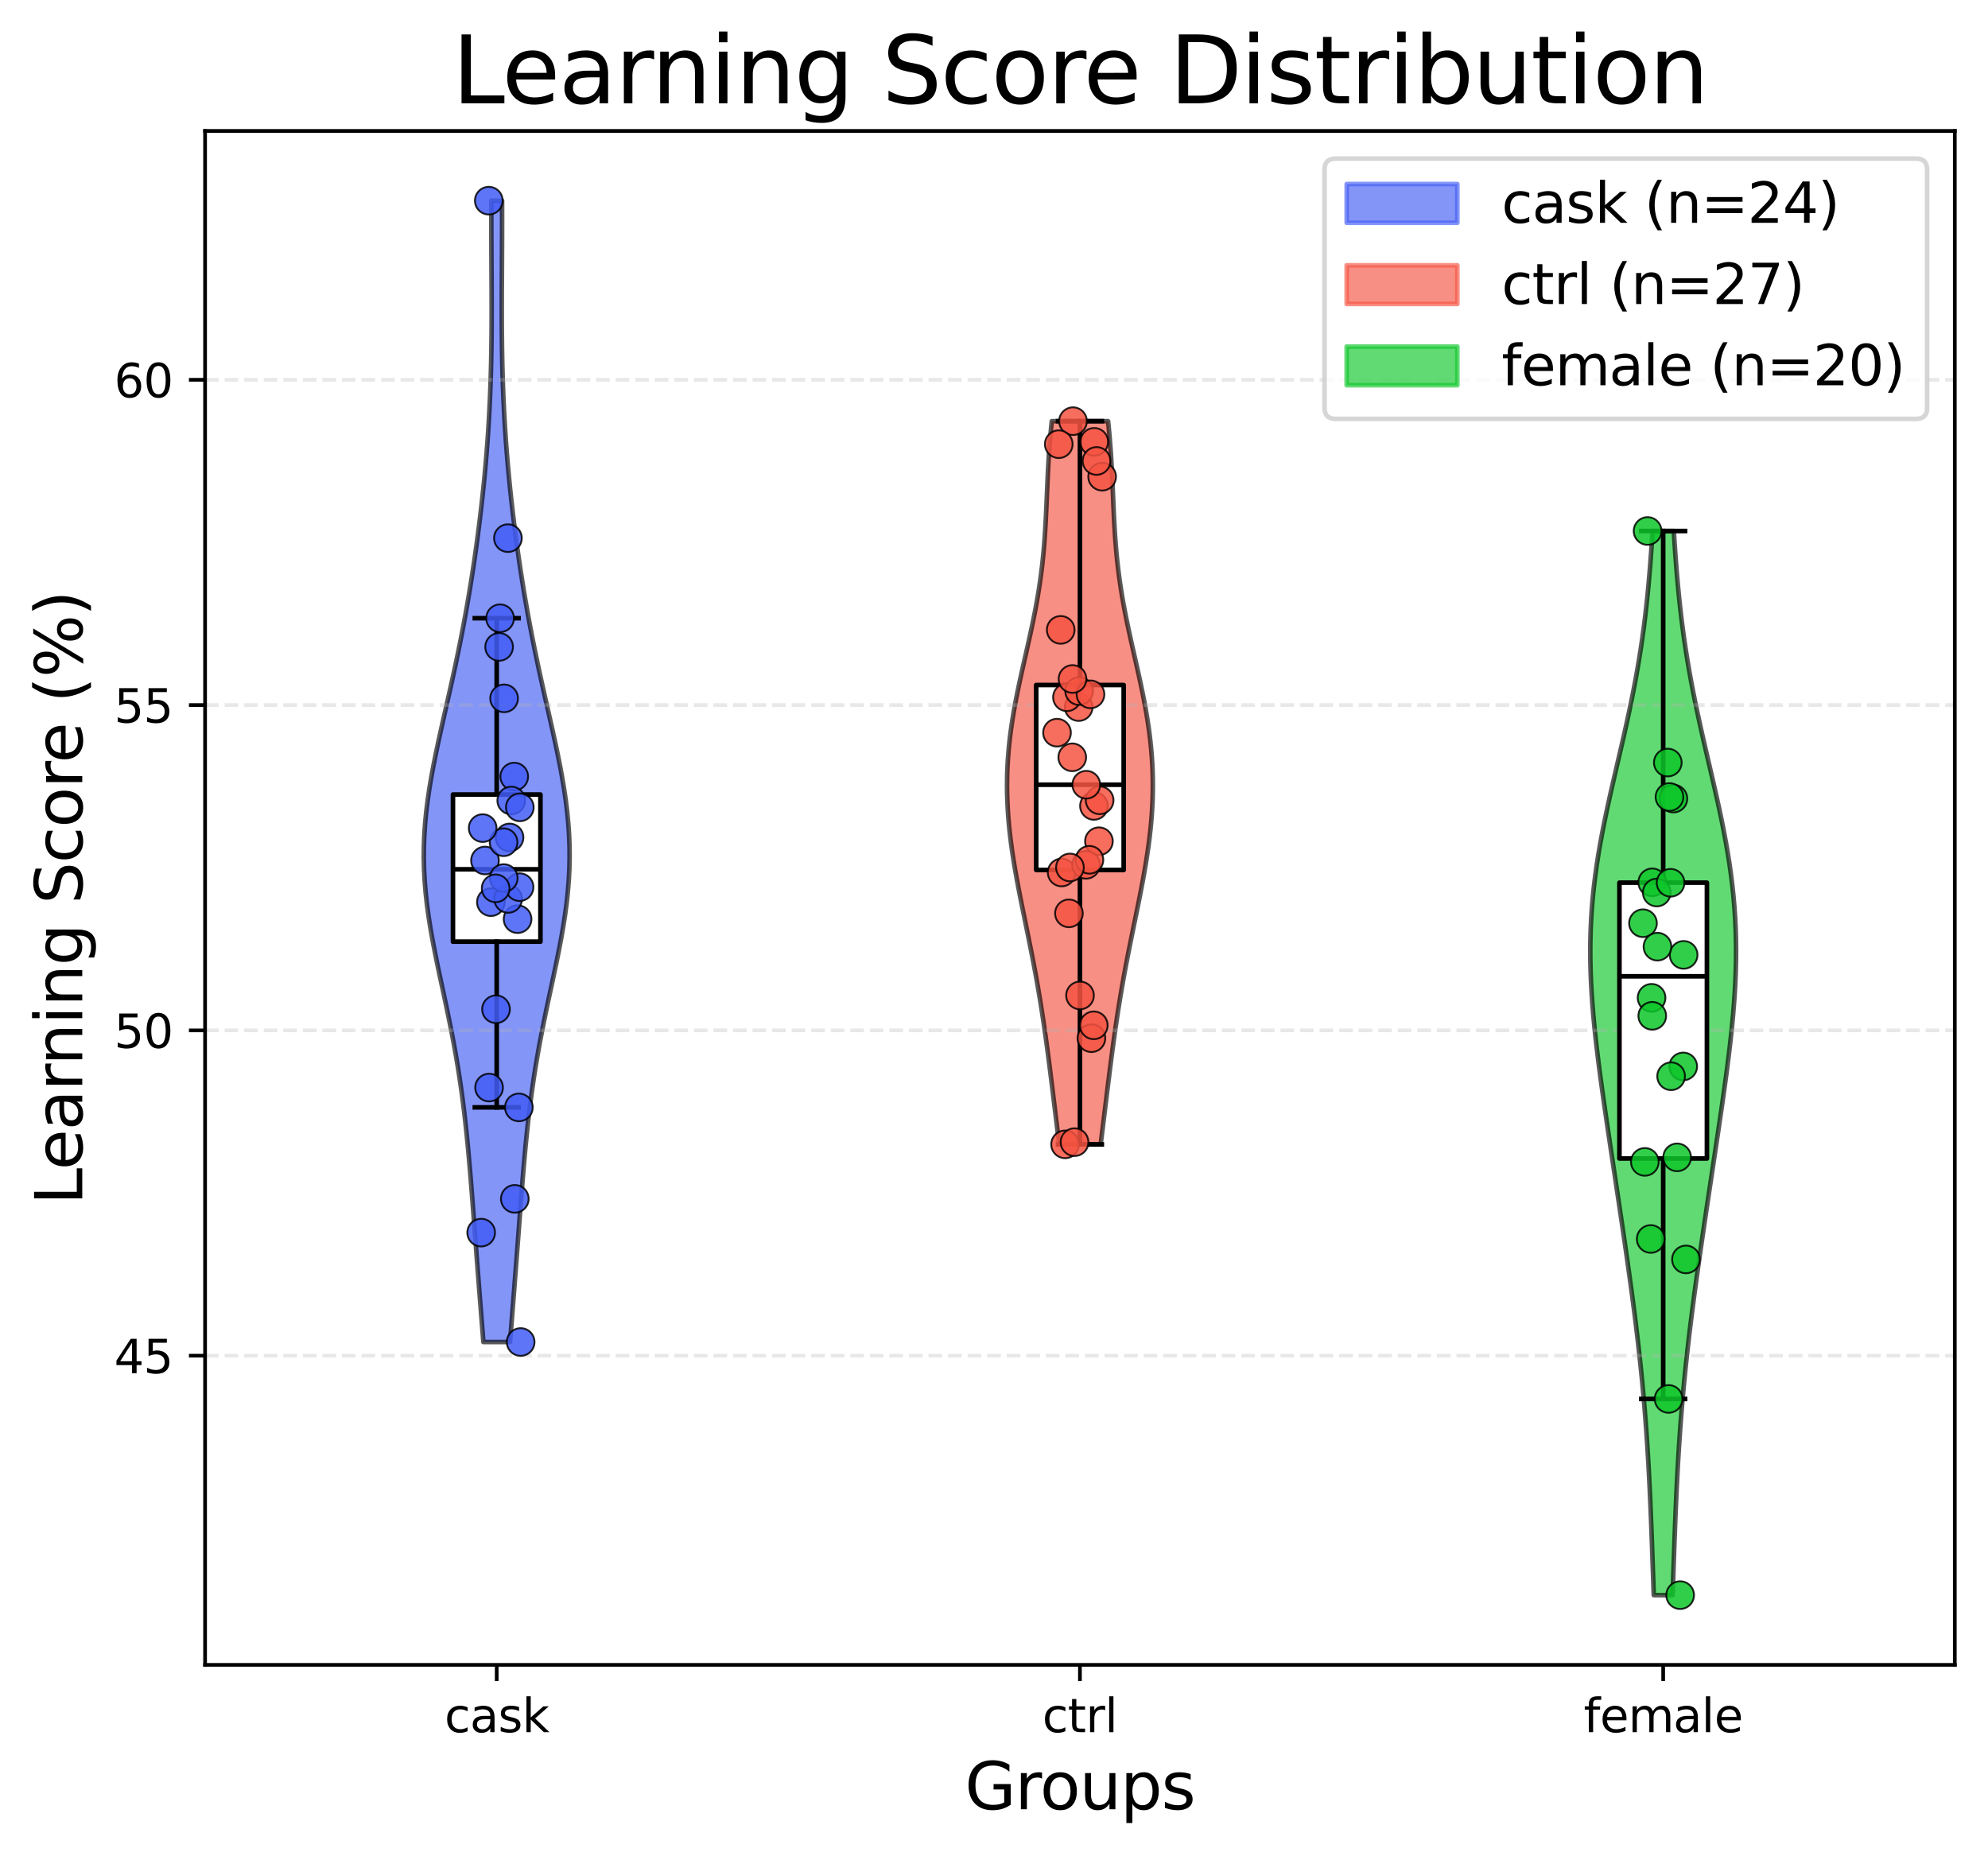 <?xml version="1.0" encoding="utf-8" standalone="no"?>
<!DOCTYPE svg PUBLIC "-//W3C//DTD SVG 1.1//EN"
  "http://www.w3.org/Graphics/SVG/1.1/DTD/svg11.dtd">
<svg xmlns:xlink="http://www.w3.org/1999/xlink" width="431.114pt" height="402.464pt" viewBox="0 0 431.114 402.464" xmlns="http://www.w3.org/2000/svg" version="1.1">
 <defs>
  <style type="text/css">*{stroke-linejoin: round; stroke-linecap: butt}</style>
 </defs>
 <g id="figure_1">
  <g id="patch_1">
   <path d="M 0 402.464 
L 431.114 402.464 
L 431.114 0 
L 0 0 
z
" style="fill: #ffffff"/>
  </g>
  <g id="axes_1">
   <g id="patch_2">
    <path d="M 44.474 361.037 
L 423.914 361.037 
L 423.914 28.397 
L 44.474 28.397 
z
" style="fill: #ffffff"/>
   </g>
   <g id="PolyCollection_1">
    <defs>
     <path id="m93a6b0934e" d="M 110.604 -111.439 
L 104.824 -111.439 
L 104.627 -113.939 
L 104.428 -116.439 
L 104.23 -118.939 
L 104.033 -121.439 
L 103.837 -123.939 
L 103.642 -126.439 
L 103.45 -128.939 
L 103.259 -131.439 
L 103.07 -133.94 
L 102.882 -136.44 
L 102.693 -138.94 
L 102.502 -141.44 
L 102.308 -143.94 
L 102.108 -146.44 
L 101.901 -148.94 
L 101.683 -151.44 
L 101.452 -153.94 
L 101.204 -156.44 
L 100.938 -158.94 
L 100.649 -161.441 
L 100.336 -163.941 
L 99.996 -166.441 
L 99.628 -168.941 
L 99.231 -171.441 
L 98.806 -173.941 
L 98.352 -176.441 
L 97.872 -178.941 
L 97.37 -181.441 
L 96.85 -183.941 
L 96.318 -186.441 
L 95.781 -188.942 
L 95.245 -191.442 
L 94.72 -193.942 
L 94.215 -196.442 
L 93.739 -198.942 
L 93.301 -201.442 
L 92.909 -203.942 
L 92.573 -206.442 
L 92.299 -208.942 
L 92.094 -211.442 
L 91.961 -213.942 
L 91.904 -216.442 
L 91.925 -218.943 
L 92.022 -221.443 
L 92.193 -223.943 
L 92.436 -226.443 
L 92.744 -228.943 
L 93.112 -231.443 
L 93.532 -233.943 
L 93.996 -236.443 
L 94.497 -238.943 
L 95.026 -241.443 
L 95.575 -243.943 
L 96.136 -246.444 
L 96.704 -248.944 
L 97.27 -251.444 
L 97.831 -253.944 
L 98.382 -256.444 
L 98.92 -258.944 
L 99.441 -261.444 
L 99.945 -263.944 
L 100.429 -266.444 
L 100.895 -268.944 
L 101.34 -271.444 
L 101.767 -273.945 
L 102.174 -276.445 
L 102.564 -278.945 
L 102.935 -281.445 
L 103.289 -283.945 
L 103.626 -286.445 
L 103.946 -288.945 
L 104.249 -291.445 
L 104.535 -293.945 
L 104.803 -296.445 
L 105.053 -298.945 
L 105.285 -301.445 
L 105.498 -303.946 
L 105.692 -306.446 
L 105.866 -308.946 
L 106.02 -311.446 
L 106.155 -313.946 
L 106.271 -316.446 
L 106.368 -318.946 
L 106.447 -321.446 
L 106.509 -323.946 
L 106.555 -326.446 
L 106.587 -328.946 
L 106.607 -331.447 
L 106.616 -333.947 
L 106.616 -336.447 
L 106.61 -338.947 
L 106.599 -341.447 
L 106.585 -343.947 
L 106.572 -346.447 
L 106.559 -348.947 
L 106.549 -351.447 
L 106.544 -353.947 
L 106.545 -356.447 
L 106.551 -358.947 
L 108.877 -358.947 
L 108.877 -358.947 
L 108.884 -356.447 
L 108.884 -353.947 
L 108.879 -351.447 
L 108.87 -348.947 
L 108.857 -346.447 
L 108.843 -343.947 
L 108.83 -341.447 
L 108.819 -338.947 
L 108.813 -336.447 
L 108.813 -333.947 
L 108.822 -331.447 
L 108.842 -328.946 
L 108.874 -326.446 
L 108.92 -323.946 
L 108.982 -321.446 
L 109.061 -318.946 
L 109.158 -316.446 
L 109.273 -313.946 
L 109.408 -311.446 
L 109.563 -308.946 
L 109.737 -306.446 
L 109.931 -303.946 
L 110.144 -301.445 
L 110.376 -298.945 
L 110.626 -296.445 
L 110.894 -293.945 
L 111.18 -291.445 
L 111.482 -288.945 
L 111.802 -286.445 
L 112.139 -283.945 
L 112.493 -281.445 
L 112.865 -278.945 
L 113.254 -276.445 
L 113.662 -273.945 
L 114.088 -271.444 
L 114.534 -268.944 
L 114.999 -266.444 
L 115.484 -263.944 
L 115.988 -261.444 
L 116.509 -258.944 
L 117.046 -256.444 
L 117.597 -253.944 
L 118.158 -251.444 
L 118.725 -248.944 
L 119.292 -246.444 
L 119.854 -243.943 
L 120.403 -241.443 
L 120.932 -238.943 
L 121.433 -236.443 
L 121.897 -233.943 
L 122.317 -231.443 
L 122.685 -228.943 
L 122.993 -226.443 
L 123.235 -223.943 
L 123.407 -221.443 
L 123.504 -218.943 
L 123.524 -216.442 
L 123.468 -213.942 
L 123.335 -211.442 
L 123.13 -208.942 
L 122.856 -206.442 
L 122.519 -203.942 
L 122.128 -201.442 
L 121.69 -198.942 
L 121.214 -196.442 
L 120.708 -193.942 
L 120.184 -191.442 
L 119.648 -188.942 
L 119.11 -186.441 
L 118.578 -183.941 
L 118.058 -181.441 
L 117.556 -178.941 
L 117.077 -176.441 
L 116.623 -173.941 
L 116.197 -171.441 
L 115.801 -168.941 
L 115.433 -166.441 
L 115.093 -163.941 
L 114.78 -161.441 
L 114.491 -158.94 
L 114.225 -156.44 
L 113.977 -153.94 
L 113.746 -151.44 
L 113.528 -148.94 
L 113.32 -146.44 
L 113.121 -143.94 
L 112.927 -141.44 
L 112.736 -138.94 
L 112.547 -136.44 
L 112.359 -133.94 
L 112.169 -131.439 
L 111.979 -128.939 
L 111.786 -126.439 
L 111.592 -123.939 
L 111.396 -121.439 
L 111.199 -118.939 
L 111 -116.439 
L 110.802 -113.939 
L 110.604 -111.439 
z
" style="stroke: #000000; stroke-opacity: 0.65"/>
    </defs>
    <g clip-path="url(#pfa825f700e)">
     <use xlink:href="#m93a6b0934e" x="0" y="402.464" style="fill: #425df5; fill-opacity: 0.65; stroke: #000000; stroke-opacity: 0.65"/>
    </g>
   </g>
   <g id="PolyCollection_2">
    <defs>
     <path id="m0ee41de143" d="M 238.689 -154.302 
L 229.7 -154.302 
L 229.504 -155.886 
L 229.308 -157.47 
L 229.113 -159.054 
L 228.918 -160.639 
L 228.724 -162.223 
L 228.53 -163.807 
L 228.336 -165.391 
L 228.141 -166.975 
L 227.944 -168.559 
L 227.746 -170.143 
L 227.545 -171.727 
L 227.34 -173.312 
L 227.131 -174.896 
L 226.917 -176.48 
L 226.698 -178.064 
L 226.471 -179.648 
L 226.238 -181.232 
L 225.997 -182.816 
L 225.748 -184.4 
L 225.49 -185.984 
L 225.223 -187.569 
L 224.948 -189.153 
L 224.664 -190.737 
L 224.371 -192.321 
L 224.071 -193.905 
L 223.764 -195.489 
L 223.45 -197.073 
L 223.132 -198.657 
L 222.81 -200.242 
L 222.485 -201.826 
L 222.16 -203.41 
L 221.837 -204.994 
L 221.516 -206.578 
L 221.2 -208.162 
L 220.891 -209.746 
L 220.592 -211.33 
L 220.303 -212.915 
L 220.028 -214.499 
L 219.769 -216.083 
L 219.526 -217.667 
L 219.302 -219.251 
L 219.1 -220.835 
L 218.92 -222.419 
L 218.764 -224.003 
L 218.633 -225.588 
L 218.529 -227.172 
L 218.452 -228.756 
L 218.404 -230.34 
L 218.384 -231.924 
L 218.395 -233.508 
L 218.435 -235.092 
L 218.504 -236.676 
L 218.604 -238.261 
L 218.732 -239.845 
L 218.889 -241.429 
L 219.074 -243.013 
L 219.285 -244.597 
L 219.521 -246.181 
L 219.78 -247.765 
L 220.061 -249.349 
L 220.361 -250.934 
L 220.677 -252.518 
L 221.008 -254.102 
L 221.351 -255.686 
L 221.702 -257.27 
L 222.059 -258.854 
L 222.419 -260.438 
L 222.778 -262.022 
L 223.133 -263.607 
L 223.482 -265.191 
L 223.822 -266.775 
L 224.149 -268.359 
L 224.463 -269.943 
L 224.76 -271.527 
L 225.039 -273.111 
L 225.298 -274.695 
L 225.537 -276.28 
L 225.755 -277.864 
L 225.952 -279.448 
L 226.128 -281.032 
L 226.285 -282.616 
L 226.423 -284.2 
L 226.544 -285.784 
L 226.649 -287.368 
L 226.742 -288.952 
L 226.825 -290.537 
L 226.899 -292.121 
L 226.969 -293.705 
L 227.036 -295.289 
L 227.104 -296.873 
L 227.175 -298.457 
L 227.251 -300.041 
L 227.335 -301.625 
L 227.43 -303.21 
L 227.535 -304.794 
L 227.654 -306.378 
L 227.786 -307.962 
L 227.933 -309.546 
L 228.094 -311.13 
L 240.294 -311.13 
L 240.294 -311.13 
L 240.456 -309.546 
L 240.603 -307.962 
L 240.735 -306.378 
L 240.854 -304.794 
L 240.959 -303.21 
L 241.053 -301.625 
L 241.138 -300.041 
L 241.214 -298.457 
L 241.285 -296.873 
L 241.353 -295.289 
L 241.42 -293.705 
L 241.49 -292.121 
L 241.564 -290.537 
L 241.647 -288.952 
L 241.739 -287.368 
L 241.845 -285.784 
L 241.966 -284.2 
L 242.104 -282.616 
L 242.26 -281.032 
L 242.437 -279.448 
L 242.634 -277.864 
L 242.852 -276.28 
L 243.091 -274.695 
L 243.35 -273.111 
L 243.629 -271.527 
L 243.926 -269.943 
L 244.239 -268.359 
L 244.567 -266.775 
L 244.907 -265.191 
L 245.256 -263.607 
L 245.611 -262.022 
L 245.97 -260.438 
L 246.33 -258.854 
L 246.687 -257.27 
L 247.038 -255.686 
L 247.38 -254.102 
L 247.711 -252.518 
L 248.028 -250.934 
L 248.328 -249.349 
L 248.609 -247.765 
L 248.868 -246.181 
L 249.104 -244.597 
L 249.315 -243.013 
L 249.499 -241.429 
L 249.656 -239.845 
L 249.785 -238.261 
L 249.884 -236.676 
L 249.954 -235.092 
L 249.994 -233.508 
L 250.004 -231.924 
L 249.985 -230.34 
L 249.937 -228.756 
L 249.86 -227.172 
L 249.756 -225.588 
L 249.625 -224.003 
L 249.469 -222.419 
L 249.289 -220.835 
L 249.086 -219.251 
L 248.863 -217.667 
L 248.62 -216.083 
L 248.36 -214.499 
L 248.085 -212.915 
L 247.797 -211.33 
L 247.497 -209.746 
L 247.189 -208.162 
L 246.873 -206.578 
L 246.552 -204.994 
L 246.228 -203.41 
L 245.903 -201.826 
L 245.579 -200.242 
L 245.257 -198.657 
L 244.938 -197.073 
L 244.625 -195.489 
L 244.318 -193.905 
L 244.017 -192.321 
L 243.725 -190.737 
L 243.441 -189.153 
L 243.165 -187.569 
L 242.899 -185.984 
L 242.641 -184.4 
L 242.392 -182.816 
L 242.151 -181.232 
L 241.917 -179.648 
L 241.691 -178.064 
L 241.471 -176.48 
L 241.258 -174.896 
L 241.049 -173.312 
L 240.844 -171.727 
L 240.643 -170.143 
L 240.445 -168.559 
L 240.248 -166.975 
L 240.053 -165.391 
L 239.859 -163.807 
L 239.665 -162.223 
L 239.47 -160.639 
L 239.276 -159.054 
L 239.081 -157.47 
L 238.885 -155.886 
L 238.689 -154.302 
z
" style="stroke: #000000; stroke-opacity: 0.65"/>
    </defs>
    <g clip-path="url(#pfa825f700e)">
     <use xlink:href="#m0ee41de143" x="0" y="402.464" style="fill: #f55442; fill-opacity: 0.65; stroke: #000000; stroke-opacity: 0.65"/>
    </g>
   </g>
   <g id="PolyCollection_3">
    <defs>
     <path id="m992e85c594" d="M 362.716 -56.547 
L 358.633 -56.547 
L 358.551 -58.878 
L 358.47 -61.209 
L 358.388 -63.54 
L 358.306 -65.871 
L 358.222 -68.202 
L 358.136 -70.533 
L 358.046 -72.864 
L 357.951 -75.195 
L 357.85 -77.526 
L 357.742 -79.857 
L 357.626 -82.188 
L 357.501 -84.519 
L 357.366 -86.85 
L 357.22 -89.181 
L 357.063 -91.512 
L 356.894 -93.843 
L 356.712 -96.174 
L 356.517 -98.505 
L 356.309 -100.836 
L 356.089 -103.167 
L 355.855 -105.498 
L 355.61 -107.829 
L 355.352 -110.16 
L 355.083 -112.491 
L 354.803 -114.822 
L 354.513 -117.153 
L 354.213 -119.484 
L 353.905 -121.815 
L 353.59 -124.146 
L 353.268 -126.477 
L 352.94 -128.808 
L 352.607 -131.139 
L 352.27 -133.47 
L 351.929 -135.801 
L 351.585 -138.132 
L 351.239 -140.463 
L 350.891 -142.794 
L 350.541 -145.125 
L 350.191 -147.456 
L 349.841 -149.787 
L 349.491 -152.118 
L 349.141 -154.449 
L 348.794 -156.78 
L 348.45 -159.111 
L 348.109 -161.442 
L 347.773 -163.773 
L 347.445 -166.104 
L 347.125 -168.435 
L 346.815 -170.766 
L 346.519 -173.097 
L 346.238 -175.427 
L 345.975 -177.758 
L 345.732 -180.089 
L 345.514 -182.42 
L 345.322 -184.751 
L 345.161 -187.082 
L 345.031 -189.413 
L 344.937 -191.744 
L 344.881 -194.075 
L 344.864 -196.406 
L 344.89 -198.737 
L 344.958 -201.068 
L 345.071 -203.399 
L 345.228 -205.73 
L 345.429 -208.061 
L 345.674 -210.392 
L 345.962 -212.723 
L 346.29 -215.054 
L 346.657 -217.385 
L 347.059 -219.716 
L 347.494 -222.047 
L 347.957 -224.378 
L 348.445 -226.709 
L 348.953 -229.04 
L 349.476 -231.371 
L 350.011 -233.702 
L 350.552 -236.033 
L 351.095 -238.364 
L 351.635 -240.695 
L 352.169 -243.026 
L 352.691 -245.357 
L 353.199 -247.688 
L 353.689 -250.019 
L 354.159 -252.35 
L 354.607 -254.681 
L 355.029 -257.012 
L 355.427 -259.343 
L 355.798 -261.674 
L 356.143 -264.005 
L 356.461 -266.336 
L 356.755 -268.667 
L 357.024 -270.998 
L 357.27 -273.329 
L 357.496 -275.66 
L 357.702 -277.991 
L 357.891 -280.322 
L 358.064 -282.653 
L 358.224 -284.984 
L 358.372 -287.315 
L 362.976 -287.315 
L 362.976 -287.315 
L 363.125 -284.984 
L 363.285 -282.653 
L 363.458 -280.322 
L 363.647 -277.991 
L 363.853 -275.66 
L 364.078 -273.329 
L 364.325 -270.998 
L 364.594 -268.667 
L 364.887 -266.336 
L 365.206 -264.005 
L 365.551 -261.674 
L 365.922 -259.343 
L 366.319 -257.012 
L 366.742 -254.681 
L 367.189 -252.35 
L 367.659 -250.019 
L 368.15 -247.688 
L 368.658 -245.357 
L 369.18 -243.026 
L 369.713 -240.695 
L 370.254 -238.364 
L 370.797 -236.033 
L 371.338 -233.702 
L 371.872 -231.371 
L 372.396 -229.04 
L 372.904 -226.709 
L 373.392 -224.378 
L 373.855 -222.047 
L 374.289 -219.716 
L 374.692 -217.385 
L 375.059 -215.054 
L 375.387 -212.723 
L 375.675 -210.392 
L 375.92 -208.061 
L 376.121 -205.73 
L 376.278 -203.399 
L 376.391 -201.068 
L 376.459 -198.737 
L 376.484 -196.406 
L 376.468 -194.075 
L 376.412 -191.744 
L 376.318 -189.413 
L 376.188 -187.082 
L 376.026 -184.751 
L 375.835 -182.42 
L 375.616 -180.089 
L 375.374 -177.758 
L 375.111 -175.427 
L 374.83 -173.097 
L 374.533 -170.766 
L 374.224 -168.435 
L 373.904 -166.104 
L 373.575 -163.773 
L 373.24 -161.442 
L 372.899 -159.111 
L 372.555 -156.78 
L 372.207 -154.449 
L 371.858 -152.118 
L 371.508 -149.787 
L 371.158 -147.456 
L 370.807 -145.125 
L 370.458 -142.794 
L 370.11 -140.463 
L 369.763 -138.132 
L 369.42 -135.801 
L 369.079 -133.47 
L 368.741 -131.139 
L 368.408 -128.808 
L 368.081 -126.477 
L 367.759 -124.146 
L 367.443 -121.815 
L 367.136 -119.484 
L 366.836 -117.153 
L 366.546 -114.822 
L 366.266 -112.491 
L 365.997 -110.16 
L 365.739 -107.829 
L 365.493 -105.498 
L 365.26 -103.167 
L 365.039 -100.836 
L 364.832 -98.505 
L 364.637 -96.174 
L 364.455 -93.843 
L 364.286 -91.512 
L 364.128 -89.181 
L 363.983 -86.85 
L 363.848 -84.519 
L 363.723 -82.188 
L 363.607 -79.857 
L 363.499 -77.526 
L 363.398 -75.195 
L 363.303 -72.864 
L 363.213 -70.533 
L 363.126 -68.202 
L 363.043 -65.871 
L 362.961 -63.54 
L 362.879 -61.209 
L 362.798 -58.878 
L 362.716 -56.547 
z
" style="stroke: #000000; stroke-opacity: 0.65"/>
    </defs>
    <g clip-path="url(#pfa825f700e)">
     <use xlink:href="#m992e85c594" x="0" y="402.464" style="fill: #0ec72a; fill-opacity: 0.65; stroke: #000000; stroke-opacity: 0.65"/>
    </g>
   </g>
   <g id="matplotlib.axis_1">
    <g id="xtick_1">
     <g id="line2d_1">
      <defs>
       <path id="mff8c3fb4e3" d="M 0 0 
L 0 3.5 
" style="stroke: #000000; stroke-width: 0.8"/>
      </defs>
      <g>
       <use xlink:href="#mff8c3fb4e3" x="107.714" y="361.037" style="stroke: #000000; stroke-width: 0.8"/>
      </g>
     </g>
     <g id="text_1">
      <!-- cask -->
      <g transform="translate(96.401 375.635) scale(0.1 -0.1)">
       <defs>
        <path id="DejaVuSans-63" d="M 3122 3366 
L 3122 2828 
Q 2878 2963 2633 3030 
Q 2388 3097 2138 3097 
Q 1578 3097 1268 2742 
Q 959 2388 959 1747 
Q 959 1106 1268 751 
Q 1578 397 2138 397 
Q 2388 397 2633 464 
Q 2878 531 3122 666 
L 3122 134 
Q 2881 22 2623 -34 
Q 2366 -91 2075 -91 
Q 1284 -91 818 406 
Q 353 903 353 1747 
Q 353 2603 823 3093 
Q 1294 3584 2113 3584 
Q 2378 3584 2631 3529 
Q 2884 3475 3122 3366 
z
" transform="scale(0.016)"/>
        <path id="DejaVuSans-61" d="M 2194 1759 
Q 1497 1759 1228 1600 
Q 959 1441 959 1056 
Q 959 750 1161 570 
Q 1363 391 1709 391 
Q 2188 391 2477 730 
Q 2766 1069 2766 1631 
L 2766 1759 
L 2194 1759 
z
M 3341 1997 
L 3341 0 
L 2766 0 
L 2766 531 
Q 2569 213 2275 61 
Q 1981 -91 1556 -91 
Q 1019 -91 701 211 
Q 384 513 384 1019 
Q 384 1609 779 1909 
Q 1175 2209 1959 2209 
L 2766 2209 
L 2766 2266 
Q 2766 2663 2505 2880 
Q 2244 3097 1772 3097 
Q 1472 3097 1187 3025 
Q 903 2953 641 2809 
L 641 3341 
Q 956 3463 1253 3523 
Q 1550 3584 1831 3584 
Q 2591 3584 2966 3190 
Q 3341 2797 3341 1997 
z
" transform="scale(0.016)"/>
        <path id="DejaVuSans-73" d="M 2834 3397 
L 2834 2853 
Q 2591 2978 2328 3040 
Q 2066 3103 1784 3103 
Q 1356 3103 1142 2972 
Q 928 2841 928 2578 
Q 928 2378 1081 2264 
Q 1234 2150 1697 2047 
L 1894 2003 
Q 2506 1872 2764 1633 
Q 3022 1394 3022 966 
Q 3022 478 2636 193 
Q 2250 -91 1575 -91 
Q 1294 -91 989 -36 
Q 684 19 347 128 
L 347 722 
Q 666 556 975 473 
Q 1284 391 1588 391 
Q 1994 391 2212 530 
Q 2431 669 2431 922 
Q 2431 1156 2273 1281 
Q 2116 1406 1581 1522 
L 1381 1569 
Q 847 1681 609 1914 
Q 372 2147 372 2553 
Q 372 3047 722 3315 
Q 1072 3584 1716 3584 
Q 2034 3584 2315 3537 
Q 2597 3491 2834 3397 
z
" transform="scale(0.016)"/>
        <path id="DejaVuSans-6b" d="M 581 4863 
L 1159 4863 
L 1159 1991 
L 2875 3500 
L 3609 3500 
L 1753 1863 
L 3688 0 
L 2938 0 
L 1159 1709 
L 1159 0 
L 581 0 
L 581 4863 
z
" transform="scale(0.016)"/>
       </defs>
       <use xlink:href="#DejaVuSans-63"/>
       <use xlink:href="#DejaVuSans-61" x="54.98"/>
       <use xlink:href="#DejaVuSans-73" x="116.26"/>
       <use xlink:href="#DejaVuSans-6b" x="168.359"/>
      </g>
     </g>
    </g>
    <g id="xtick_2">
     <g id="line2d_2">
      <g>
       <use xlink:href="#mff8c3fb4e3" x="234.194" y="361.037" style="stroke: #000000; stroke-width: 0.8"/>
      </g>
     </g>
     <g id="text_2">
      <!-- ctrl -->
      <g transform="translate(226.04 375.635) scale(0.1 -0.1)">
       <defs>
        <path id="DejaVuSans-74" d="M 1172 4494 
L 1172 3500 
L 2356 3500 
L 2356 3053 
L 1172 3053 
L 1172 1153 
Q 1172 725 1289 603 
Q 1406 481 1766 481 
L 2356 481 
L 2356 0 
L 1766 0 
Q 1100 0 847 248 
Q 594 497 594 1153 
L 594 3053 
L 172 3053 
L 172 3500 
L 594 3500 
L 594 4494 
L 1172 4494 
z
" transform="scale(0.016)"/>
        <path id="DejaVuSans-72" d="M 2631 2963 
Q 2534 3019 2420 3045 
Q 2306 3072 2169 3072 
Q 1681 3072 1420 2755 
Q 1159 2438 1159 1844 
L 1159 0 
L 581 0 
L 581 3500 
L 1159 3500 
L 1159 2956 
Q 1341 3275 1631 3429 
Q 1922 3584 2338 3584 
Q 2397 3584 2469 3576 
Q 2541 3569 2628 3553 
L 2631 2963 
z
" transform="scale(0.016)"/>
        <path id="DejaVuSans-6c" d="M 603 4863 
L 1178 4863 
L 1178 0 
L 603 0 
L 603 4863 
z
" transform="scale(0.016)"/>
       </defs>
       <use xlink:href="#DejaVuSans-63"/>
       <use xlink:href="#DejaVuSans-74" x="54.98"/>
       <use xlink:href="#DejaVuSans-72" x="94.189"/>
       <use xlink:href="#DejaVuSans-6c" x="135.303"/>
      </g>
     </g>
    </g>
    <g id="xtick_3">
     <g id="line2d_3">
      <g>
       <use xlink:href="#mff8c3fb4e3" x="360.674" y="361.037" style="stroke: #000000; stroke-width: 0.8"/>
      </g>
     </g>
     <g id="text_3">
      <!-- female -->
      <g transform="translate(343.438 375.635) scale(0.1 -0.1)">
       <defs>
        <path id="DejaVuSans-66" d="M 2375 4863 
L 2375 4384 
L 1825 4384 
Q 1516 4384 1395 4259 
Q 1275 4134 1275 3809 
L 1275 3500 
L 2222 3500 
L 2222 3053 
L 1275 3053 
L 1275 0 
L 697 0 
L 697 3053 
L 147 3053 
L 147 3500 
L 697 3500 
L 697 3744 
Q 697 4328 969 4595 
Q 1241 4863 1831 4863 
L 2375 4863 
z
" transform="scale(0.016)"/>
        <path id="DejaVuSans-65" d="M 3597 1894 
L 3597 1613 
L 953 1613 
Q 991 1019 1311 708 
Q 1631 397 2203 397 
Q 2534 397 2845 478 
Q 3156 559 3463 722 
L 3463 178 
Q 3153 47 2828 -22 
Q 2503 -91 2169 -91 
Q 1331 -91 842 396 
Q 353 884 353 1716 
Q 353 2575 817 3079 
Q 1281 3584 2069 3584 
Q 2775 3584 3186 3129 
Q 3597 2675 3597 1894 
z
M 3022 2063 
Q 3016 2534 2758 2815 
Q 2500 3097 2075 3097 
Q 1594 3097 1305 2825 
Q 1016 2553 972 2059 
L 3022 2063 
z
" transform="scale(0.016)"/>
        <path id="DejaVuSans-6d" d="M 3328 2828 
Q 3544 3216 3844 3400 
Q 4144 3584 4550 3584 
Q 5097 3584 5394 3201 
Q 5691 2819 5691 2113 
L 5691 0 
L 5113 0 
L 5113 2094 
Q 5113 2597 4934 2840 
Q 4756 3084 4391 3084 
Q 3944 3084 3684 2787 
Q 3425 2491 3425 1978 
L 3425 0 
L 2847 0 
L 2847 2094 
Q 2847 2600 2669 2842 
Q 2491 3084 2119 3084 
Q 1678 3084 1418 2786 
Q 1159 2488 1159 1978 
L 1159 0 
L 581 0 
L 581 3500 
L 1159 3500 
L 1159 2956 
Q 1356 3278 1631 3431 
Q 1906 3584 2284 3584 
Q 2666 3584 2933 3390 
Q 3200 3197 3328 2828 
z
" transform="scale(0.016)"/>
       </defs>
       <use xlink:href="#DejaVuSans-66"/>
       <use xlink:href="#DejaVuSans-65" x="35.205"/>
       <use xlink:href="#DejaVuSans-6d" x="96.729"/>
       <use xlink:href="#DejaVuSans-61" x="194.141"/>
       <use xlink:href="#DejaVuSans-6c" x="255.42"/>
       <use xlink:href="#DejaVuSans-65" x="283.203"/>
      </g>
     </g>
    </g>
    <g id="text_4">
     <!-- Groups -->
     <g transform="translate(209.24 392.353) scale(0.14 -0.14)">
      <defs>
       <path id="DejaVuSans-47" d="M 3809 666 
L 3809 1919 
L 2778 1919 
L 2778 2438 
L 4434 2438 
L 4434 434 
Q 4069 175 3628 42 
Q 3188 -91 2688 -91 
Q 1594 -91 976 548 
Q 359 1188 359 2328 
Q 359 3472 976 4111 
Q 1594 4750 2688 4750 
Q 3144 4750 3555 4637 
Q 3966 4525 4313 4306 
L 4313 3634 
Q 3963 3931 3569 4081 
Q 3175 4231 2741 4231 
Q 1884 4231 1454 3753 
Q 1025 3275 1025 2328 
Q 1025 1384 1454 906 
Q 1884 428 2741 428 
Q 3075 428 3337 486 
Q 3600 544 3809 666 
z
" transform="scale(0.016)"/>
       <path id="DejaVuSans-6f" d="M 1959 3097 
Q 1497 3097 1228 2736 
Q 959 2375 959 1747 
Q 959 1119 1226 758 
Q 1494 397 1959 397 
Q 2419 397 2687 759 
Q 2956 1122 2956 1747 
Q 2956 2369 2687 2733 
Q 2419 3097 1959 3097 
z
M 1959 3584 
Q 2709 3584 3137 3096 
Q 3566 2609 3566 1747 
Q 3566 888 3137 398 
Q 2709 -91 1959 -91 
Q 1206 -91 779 398 
Q 353 888 353 1747 
Q 353 2609 779 3096 
Q 1206 3584 1959 3584 
z
" transform="scale(0.016)"/>
       <path id="DejaVuSans-75" d="M 544 1381 
L 544 3500 
L 1119 3500 
L 1119 1403 
Q 1119 906 1312 657 
Q 1506 409 1894 409 
Q 2359 409 2629 706 
Q 2900 1003 2900 1516 
L 2900 3500 
L 3475 3500 
L 3475 0 
L 2900 0 
L 2900 538 
Q 2691 219 2414 64 
Q 2138 -91 1772 -91 
Q 1169 -91 856 284 
Q 544 659 544 1381 
z
M 1991 3584 
L 1991 3584 
z
" transform="scale(0.016)"/>
       <path id="DejaVuSans-70" d="M 1159 525 
L 1159 -1331 
L 581 -1331 
L 581 3500 
L 1159 3500 
L 1159 2969 
Q 1341 3281 1617 3432 
Q 1894 3584 2278 3584 
Q 2916 3584 3314 3078 
Q 3713 2572 3713 1747 
Q 3713 922 3314 415 
Q 2916 -91 2278 -91 
Q 1894 -91 1617 61 
Q 1341 213 1159 525 
z
M 3116 1747 
Q 3116 2381 2855 2742 
Q 2594 3103 2138 3103 
Q 1681 3103 1420 2742 
Q 1159 2381 1159 1747 
Q 1159 1113 1420 752 
Q 1681 391 2138 391 
Q 2594 391 2855 752 
Q 3116 1113 3116 1747 
z
" transform="scale(0.016)"/>
      </defs>
      <use xlink:href="#DejaVuSans-47"/>
      <use xlink:href="#DejaVuSans-72" x="77.49"/>
      <use xlink:href="#DejaVuSans-6f" x="116.354"/>
      <use xlink:href="#DejaVuSans-75" x="177.535"/>
      <use xlink:href="#DejaVuSans-70" x="240.914"/>
      <use xlink:href="#DejaVuSans-73" x="304.391"/>
     </g>
    </g>
   </g>
   <g id="matplotlib.axis_2">
    <g id="ytick_1">
     <g id="line2d_4">
      <path d="M 44.474 293.992 
L 423.914 293.992 
" clip-path="url(#pfa825f700e)" style="fill: none; stroke-dasharray: 2.96,1.28; stroke-dashoffset: 0; stroke: #b0b0b0; stroke-opacity: 0.3; stroke-width: 0.8"/>
     </g>
     <g id="line2d_5">
      <defs>
       <path id="m7a9e908214" d="M 0 0 
L -3.5 0 
" style="stroke: #000000; stroke-width: 0.8"/>
      </defs>
      <g>
       <use xlink:href="#m7a9e908214" x="44.474" y="293.992" style="stroke: #000000; stroke-width: 0.8"/>
      </g>
     </g>
     <g id="text_5">
      <!-- 45 -->
      <g transform="translate(24.749 297.792) scale(0.1 -0.1)">
       <defs>
        <path id="DejaVuSans-34" d="M 2419 4116 
L 825 1625 
L 2419 1625 
L 2419 4116 
z
M 2253 4666 
L 3047 4666 
L 3047 1625 
L 3713 1625 
L 3713 1100 
L 3047 1100 
L 3047 0 
L 2419 0 
L 2419 1100 
L 313 1100 
L 313 1709 
L 2253 4666 
z
" transform="scale(0.016)"/>
        <path id="DejaVuSans-35" d="M 691 4666 
L 3169 4666 
L 3169 4134 
L 1269 4134 
L 1269 2991 
Q 1406 3038 1543 3061 
Q 1681 3084 1819 3084 
Q 2600 3084 3056 2656 
Q 3513 2228 3513 1497 
Q 3513 744 3044 326 
Q 2575 -91 1722 -91 
Q 1428 -91 1123 -41 
Q 819 9 494 109 
L 494 744 
Q 775 591 1075 516 
Q 1375 441 1709 441 
Q 2250 441 2565 725 
Q 2881 1009 2881 1497 
Q 2881 1984 2565 2268 
Q 2250 2553 1709 2553 
Q 1456 2553 1204 2497 
Q 953 2441 691 2322 
L 691 4666 
z
" transform="scale(0.016)"/>
       </defs>
       <use xlink:href="#DejaVuSans-34"/>
       <use xlink:href="#DejaVuSans-35" x="63.623"/>
      </g>
     </g>
    </g>
    <g id="ytick_2">
     <g id="line2d_6">
      <path d="M 44.474 223.449 
L 423.914 223.449 
" clip-path="url(#pfa825f700e)" style="fill: none; stroke-dasharray: 2.96,1.28; stroke-dashoffset: 0; stroke: #b0b0b0; stroke-opacity: 0.3; stroke-width: 0.8"/>
     </g>
     <g id="line2d_7">
      <g>
       <use xlink:href="#m7a9e908214" x="44.474" y="223.449" style="stroke: #000000; stroke-width: 0.8"/>
      </g>
     </g>
     <g id="text_6">
      <!-- 50 -->
      <g transform="translate(24.749 227.248) scale(0.1 -0.1)">
       <defs>
        <path id="DejaVuSans-30" d="M 2034 4250 
Q 1547 4250 1301 3770 
Q 1056 3291 1056 2328 
Q 1056 1369 1301 889 
Q 1547 409 2034 409 
Q 2525 409 2770 889 
Q 3016 1369 3016 2328 
Q 3016 3291 2770 3770 
Q 2525 4250 2034 4250 
z
M 2034 4750 
Q 2819 4750 3233 4129 
Q 3647 3509 3647 2328 
Q 3647 1150 3233 529 
Q 2819 -91 2034 -91 
Q 1250 -91 836 529 
Q 422 1150 422 2328 
Q 422 3509 836 4129 
Q 1250 4750 2034 4750 
z
" transform="scale(0.016)"/>
       </defs>
       <use xlink:href="#DejaVuSans-35"/>
       <use xlink:href="#DejaVuSans-30" x="63.623"/>
      </g>
     </g>
    </g>
    <g id="ytick_3">
     <g id="line2d_8">
      <path d="M 44.474 152.905 
L 423.914 152.905 
" clip-path="url(#pfa825f700e)" style="fill: none; stroke-dasharray: 2.96,1.28; stroke-dashoffset: 0; stroke: #b0b0b0; stroke-opacity: 0.3; stroke-width: 0.8"/>
     </g>
     <g id="line2d_9">
      <g>
       <use xlink:href="#m7a9e908214" x="44.474" y="152.905" style="stroke: #000000; stroke-width: 0.8"/>
      </g>
     </g>
     <g id="text_7">
      <!-- 55 -->
      <g transform="translate(24.749 156.705) scale(0.1 -0.1)">
       <use xlink:href="#DejaVuSans-35"/>
       <use xlink:href="#DejaVuSans-35" x="63.623"/>
      </g>
     </g>
    </g>
    <g id="ytick_4">
     <g id="line2d_10">
      <path d="M 44.474 82.362 
L 423.914 82.362 
" clip-path="url(#pfa825f700e)" style="fill: none; stroke-dasharray: 2.96,1.28; stroke-dashoffset: 0; stroke: #b0b0b0; stroke-opacity: 0.3; stroke-width: 0.8"/>
     </g>
     <g id="line2d_11">
      <g>
       <use xlink:href="#m7a9e908214" x="44.474" y="82.362" style="stroke: #000000; stroke-width: 0.8"/>
      </g>
     </g>
     <g id="text_8">
      <!-- 60 -->
      <g transform="translate(24.749 86.161) scale(0.1 -0.1)">
       <defs>
        <path id="DejaVuSans-36" d="M 2113 2584 
Q 1688 2584 1439 2293 
Q 1191 2003 1191 1497 
Q 1191 994 1439 701 
Q 1688 409 2113 409 
Q 2538 409 2786 701 
Q 3034 994 3034 1497 
Q 3034 2003 2786 2293 
Q 2538 2584 2113 2584 
z
M 3366 4563 
L 3366 3988 
Q 3128 4100 2886 4159 
Q 2644 4219 2406 4219 
Q 1781 4219 1451 3797 
Q 1122 3375 1075 2522 
Q 1259 2794 1537 2939 
Q 1816 3084 2150 3084 
Q 2853 3084 3261 2657 
Q 3669 2231 3669 1497 
Q 3669 778 3244 343 
Q 2819 -91 2113 -91 
Q 1303 -91 875 529 
Q 447 1150 447 2328 
Q 447 3434 972 4092 
Q 1497 4750 2381 4750 
Q 2619 4750 2861 4703 
Q 3103 4656 3366 4563 
z
" transform="scale(0.016)"/>
       </defs>
       <use xlink:href="#DejaVuSans-36"/>
       <use xlink:href="#DejaVuSans-30" x="63.623"/>
      </g>
     </g>
    </g>
    <g id="text_9">
     <!-- Learning Score (%) -->
     <g transform="translate(17.838 261.274) rotate(-90) scale(0.14 -0.14)">
      <defs>
       <path id="DejaVuSans-4c" d="M 628 4666 
L 1259 4666 
L 1259 531 
L 3531 531 
L 3531 0 
L 628 0 
L 628 4666 
z
" transform="scale(0.016)"/>
       <path id="DejaVuSans-6e" d="M 3513 2113 
L 3513 0 
L 2938 0 
L 2938 2094 
Q 2938 2591 2744 2837 
Q 2550 3084 2163 3084 
Q 1697 3084 1428 2787 
Q 1159 2491 1159 1978 
L 1159 0 
L 581 0 
L 581 3500 
L 1159 3500 
L 1159 2956 
Q 1366 3272 1645 3428 
Q 1925 3584 2291 3584 
Q 2894 3584 3203 3211 
Q 3513 2838 3513 2113 
z
" transform="scale(0.016)"/>
       <path id="DejaVuSans-69" d="M 603 3500 
L 1178 3500 
L 1178 0 
L 603 0 
L 603 3500 
z
M 603 4863 
L 1178 4863 
L 1178 4134 
L 603 4134 
L 603 4863 
z
" transform="scale(0.016)"/>
       <path id="DejaVuSans-67" d="M 2906 1791 
Q 2906 2416 2648 2759 
Q 2391 3103 1925 3103 
Q 1463 3103 1205 2759 
Q 947 2416 947 1791 
Q 947 1169 1205 825 
Q 1463 481 1925 481 
Q 2391 481 2648 825 
Q 2906 1169 2906 1791 
z
M 3481 434 
Q 3481 -459 3084 -895 
Q 2688 -1331 1869 -1331 
Q 1566 -1331 1297 -1286 
Q 1028 -1241 775 -1147 
L 775 -588 
Q 1028 -725 1275 -790 
Q 1522 -856 1778 -856 
Q 2344 -856 2625 -561 
Q 2906 -266 2906 331 
L 2906 616 
Q 2728 306 2450 153 
Q 2172 0 1784 0 
Q 1141 0 747 490 
Q 353 981 353 1791 
Q 353 2603 747 3093 
Q 1141 3584 1784 3584 
Q 2172 3584 2450 3431 
Q 2728 3278 2906 2969 
L 2906 3500 
L 3481 3500 
L 3481 434 
z
" transform="scale(0.016)"/>
       <path id="DejaVuSans-20" transform="scale(0.016)"/>
       <path id="DejaVuSans-53" d="M 3425 4513 
L 3425 3897 
Q 3066 4069 2747 4153 
Q 2428 4238 2131 4238 
Q 1616 4238 1336 4038 
Q 1056 3838 1056 3469 
Q 1056 3159 1242 3001 
Q 1428 2844 1947 2747 
L 2328 2669 
Q 3034 2534 3370 2195 
Q 3706 1856 3706 1288 
Q 3706 609 3251 259 
Q 2797 -91 1919 -91 
Q 1588 -91 1214 -16 
Q 841 59 441 206 
L 441 856 
Q 825 641 1194 531 
Q 1563 422 1919 422 
Q 2459 422 2753 634 
Q 3047 847 3047 1241 
Q 3047 1584 2836 1778 
Q 2625 1972 2144 2069 
L 1759 2144 
Q 1053 2284 737 2584 
Q 422 2884 422 3419 
Q 422 4038 858 4394 
Q 1294 4750 2059 4750 
Q 2388 4750 2728 4690 
Q 3069 4631 3425 4513 
z
" transform="scale(0.016)"/>
       <path id="DejaVuSans-28" d="M 1984 4856 
Q 1566 4138 1362 3434 
Q 1159 2731 1159 2009 
Q 1159 1288 1364 580 
Q 1569 -128 1984 -844 
L 1484 -844 
Q 1016 -109 783 600 
Q 550 1309 550 2009 
Q 550 2706 781 3412 
Q 1013 4119 1484 4856 
L 1984 4856 
z
" transform="scale(0.016)"/>
       <path id="DejaVuSans-25" d="M 4653 2053 
Q 4381 2053 4226 1822 
Q 4072 1591 4072 1178 
Q 4072 772 4226 539 
Q 4381 306 4653 306 
Q 4919 306 5073 539 
Q 5228 772 5228 1178 
Q 5228 1588 5073 1820 
Q 4919 2053 4653 2053 
z
M 4653 2450 
Q 5147 2450 5437 2106 
Q 5728 1763 5728 1178 
Q 5728 594 5436 251 
Q 5144 -91 4653 -91 
Q 4153 -91 3862 251 
Q 3572 594 3572 1178 
Q 3572 1766 3864 2108 
Q 4156 2450 4653 2450 
z
M 1428 4353 
Q 1159 4353 1004 4120 
Q 850 3888 850 3481 
Q 850 3069 1003 2837 
Q 1156 2606 1428 2606 
Q 1700 2606 1854 2837 
Q 2009 3069 2009 3481 
Q 2009 3884 1853 4118 
Q 1697 4353 1428 4353 
z
M 4250 4750 
L 4750 4750 
L 1831 -91 
L 1331 -91 
L 4250 4750 
z
M 1428 4750 
Q 1922 4750 2215 4408 
Q 2509 4066 2509 3481 
Q 2509 2891 2217 2550 
Q 1925 2209 1428 2209 
Q 931 2209 642 2551 
Q 353 2894 353 3481 
Q 353 4063 643 4406 
Q 934 4750 1428 4750 
z
" transform="scale(0.016)"/>
       <path id="DejaVuSans-29" d="M 513 4856 
L 1013 4856 
Q 1481 4119 1714 3412 
Q 1947 2706 1947 2009 
Q 1947 1309 1714 600 
Q 1481 -109 1013 -844 
L 513 -844 
Q 928 -128 1133 580 
Q 1338 1288 1338 2009 
Q 1338 2731 1133 3434 
Q 928 4138 513 4856 
z
" transform="scale(0.016)"/>
      </defs>
      <use xlink:href="#DejaVuSans-4c"/>
      <use xlink:href="#DejaVuSans-65" x="53.963"/>
      <use xlink:href="#DejaVuSans-61" x="115.486"/>
      <use xlink:href="#DejaVuSans-72" x="176.766"/>
      <use xlink:href="#DejaVuSans-6e" x="216.129"/>
      <use xlink:href="#DejaVuSans-69" x="279.508"/>
      <use xlink:href="#DejaVuSans-6e" x="307.291"/>
      <use xlink:href="#DejaVuSans-67" x="370.67"/>
      <use xlink:href="#DejaVuSans-20" x="434.146"/>
      <use xlink:href="#DejaVuSans-53" x="465.934"/>
      <use xlink:href="#DejaVuSans-63" x="529.41"/>
      <use xlink:href="#DejaVuSans-6f" x="584.391"/>
      <use xlink:href="#DejaVuSans-72" x="645.572"/>
      <use xlink:href="#DejaVuSans-65" x="684.436"/>
      <use xlink:href="#DejaVuSans-20" x="745.959"/>
      <use xlink:href="#DejaVuSans-28" x="777.746"/>
      <use xlink:href="#DejaVuSans-25" x="816.76"/>
      <use xlink:href="#DejaVuSans-29" x="911.779"/>
     </g>
    </g>
   </g>
   <g id="patch_3">
    <path d="M 98.228 204.209 
L 117.2 204.209 
L 117.2 172.301 
L 98.228 172.301 
L 98.228 204.209 
z
" clip-path="url(#pfa825f700e)" style="fill: #ffffff; stroke: #000000; stroke-linejoin: miter"/>
   </g>
   <g id="line2d_12">
    <path d="M 107.714 204.209 
L 107.714 240.145 
" clip-path="url(#pfa825f700e)" style="fill: none; stroke: #000000; stroke-linecap: square"/>
   </g>
   <g id="line2d_13">
    <path d="M 107.714 172.301 
L 107.714 134.07 
" clip-path="url(#pfa825f700e)" style="fill: none; stroke: #000000; stroke-linecap: square"/>
   </g>
   <g id="line2d_14">
    <path d="M 102.971 240.145 
L 112.457 240.145 
" clip-path="url(#pfa825f700e)" style="fill: none; stroke: #000000; stroke-linecap: square"/>
   </g>
   <g id="line2d_15">
    <path d="M 102.971 134.07 
L 112.457 134.07 
" clip-path="url(#pfa825f700e)" style="fill: none; stroke: #000000; stroke-linecap: square"/>
   </g>
   <g id="patch_4">
    <path d="M 224.708 188.659 
L 243.68 188.659 
L 243.68 148.556 
L 224.708 148.556 
L 224.708 188.659 
z
" clip-path="url(#pfa825f700e)" style="fill: #ffffff; stroke: #000000; stroke-linejoin: miter"/>
   </g>
   <g id="line2d_16">
    <path d="M 234.194 188.659 
L 234.194 248.162 
" clip-path="url(#pfa825f700e)" style="fill: none; stroke: #000000; stroke-linecap: square"/>
   </g>
   <g id="line2d_17">
    <path d="M 234.194 148.556 
L 234.194 91.334 
" clip-path="url(#pfa825f700e)" style="fill: none; stroke: #000000; stroke-linecap: square"/>
   </g>
   <g id="line2d_18">
    <path d="M 229.451 248.162 
L 238.937 248.162 
" clip-path="url(#pfa825f700e)" style="fill: none; stroke: #000000; stroke-linecap: square"/>
   </g>
   <g id="line2d_19">
    <path d="M 229.451 91.334 
L 238.937 91.334 
" clip-path="url(#pfa825f700e)" style="fill: none; stroke: #000000; stroke-linecap: square"/>
   </g>
   <g id="patch_5">
    <path d="M 351.188 251.23 
L 370.16 251.23 
L 370.16 191.414 
L 351.188 191.414 
L 351.188 251.23 
z
" clip-path="url(#pfa825f700e)" style="fill: #ffffff; stroke: #000000; stroke-linejoin: miter"/>
   </g>
   <g id="line2d_20">
    <path d="M 360.674 251.23 
L 360.674 303.372 
" clip-path="url(#pfa825f700e)" style="fill: none; stroke: #000000; stroke-linecap: square"/>
   </g>
   <g id="line2d_21">
    <path d="M 360.674 191.414 
L 360.674 115.15 
" clip-path="url(#pfa825f700e)" style="fill: none; stroke: #000000; stroke-linecap: square"/>
   </g>
   <g id="line2d_22">
    <path d="M 355.931 303.372 
L 365.417 303.372 
" clip-path="url(#pfa825f700e)" style="fill: none; stroke: #000000; stroke-linecap: square"/>
   </g>
   <g id="line2d_23">
    <path d="M 355.931 115.15 
L 365.417 115.15 
" clip-path="url(#pfa825f700e)" style="fill: none; stroke: #000000; stroke-linecap: square"/>
   </g>
   <g id="line2d_24">
    <path d="M 98.228 188.509 
L 117.2 188.509 
" clip-path="url(#pfa825f700e)" style="fill: none; stroke: #000000"/>
   </g>
   <g id="line2d_25">
    <path d="M 224.708 170.171 
L 243.68 170.171 
" clip-path="url(#pfa825f700e)" style="fill: none; stroke: #000000"/>
   </g>
   <g id="line2d_26">
    <path d="M 351.188 211.727 
L 370.16 211.727 
" clip-path="url(#pfa825f700e)" style="fill: none; stroke: #000000"/>
   </g>
   <g id="patch_6">
    <path d="M 44.474 361.037 
L 44.474 28.397 
" style="fill: none; stroke: #000000; stroke-width: 0.8; stroke-linejoin: miter; stroke-linecap: square"/>
   </g>
   <g id="patch_7">
    <path d="M 423.914 361.037 
L 423.914 28.397 
" style="fill: none; stroke: #000000; stroke-width: 0.8; stroke-linejoin: miter; stroke-linecap: square"/>
   </g>
   <g id="patch_8">
    <path d="M 44.474 361.037 
L 423.914 361.037 
" style="fill: none; stroke: #000000; stroke-width: 0.8; stroke-linejoin: miter; stroke-linecap: square"/>
   </g>
   <g id="patch_9">
    <path d="M 44.474 28.397 
L 423.914 28.397 
" style="fill: none; stroke: #000000; stroke-width: 0.8; stroke-linejoin: miter; stroke-linecap: square"/>
   </g>
   <g id="PathCollection_1">
    <defs>
     <path id="m03453e24c8" d="M 0 3 
C 0.796 3 1.559 2.684 2.121 2.121 
C 2.684 1.559 3 0.796 3 0 
C 3 -0.796 2.684 -1.559 2.121 -2.121 
C 1.559 -2.684 0.796 -3 0 -3 
C -0.796 -3 -1.559 -2.684 -2.121 -2.121 
C -2.684 -1.559 -3 -0.796 -3 0 
C -3 0.796 -2.684 1.559 -2.121 2.121 
C -1.559 2.684 -0.796 3 0 3 
z
" style="stroke: #000000; stroke-opacity: 0.85; stroke-width: 0.4"/>
    </defs>
    <g clip-path="url(#pfa825f700e)">
     <use xlink:href="#m03453e24c8" x="112.524" y="240.145" style="fill: #425df5; fill-opacity: 0.85; stroke: #000000; stroke-opacity: 0.85; stroke-width: 0.4"/>
     <use xlink:href="#m03453e24c8" x="112.241" y="199.324" style="fill: #425df5; fill-opacity: 0.85; stroke: #000000; stroke-opacity: 0.85; stroke-width: 0.4"/>
     <use xlink:href="#m03453e24c8" x="104.349" y="267.302" style="fill: #425df5; fill-opacity: 0.85; stroke: #000000; stroke-opacity: 0.85; stroke-width: 0.4"/>
     <use xlink:href="#m03453e24c8" x="109.321" y="151.446" style="fill: #425df5; fill-opacity: 0.85; stroke: #000000; stroke-opacity: 0.85; stroke-width: 0.4"/>
     <use xlink:href="#m03453e24c8" x="106" y="43.517" style="fill: #425df5; fill-opacity: 0.85; stroke: #000000; stroke-opacity: 0.85; stroke-width: 0.4"/>
     <use xlink:href="#m03453e24c8" x="106.062" y="235.847" style="fill: #425df5; fill-opacity: 0.85; stroke: #000000; stroke-opacity: 0.85; stroke-width: 0.4"/>
     <use xlink:href="#m03453e24c8" x="110.497" y="181.609" style="fill: #425df5; fill-opacity: 0.85; stroke: #000000; stroke-opacity: 0.85; stroke-width: 0.4"/>
     <use xlink:href="#m03453e24c8" x="111.641" y="259.98" style="fill: #425df5; fill-opacity: 0.85; stroke: #000000; stroke-opacity: 0.85; stroke-width: 0.4"/>
     <use xlink:href="#m03453e24c8" x="111.518" y="168.406" style="fill: #425df5; fill-opacity: 0.85; stroke: #000000; stroke-opacity: 0.85; stroke-width: 0.4"/>
     <use xlink:href="#m03453e24c8" x="105.175" y="186.605" style="fill: #425df5; fill-opacity: 0.85; stroke: #000000; stroke-opacity: 0.85; stroke-width: 0.4"/>
     <use xlink:href="#m03453e24c8" x="109.208" y="182.647" style="fill: #425df5; fill-opacity: 0.85; stroke: #000000; stroke-opacity: 0.85; stroke-width: 0.4"/>
     <use xlink:href="#m03453e24c8" x="108.45" y="134.07" style="fill: #425df5; fill-opacity: 0.85; stroke: #000000; stroke-opacity: 0.85; stroke-width: 0.4"/>
     <use xlink:href="#m03453e24c8" x="110.871" y="173.599" style="fill: #425df5; fill-opacity: 0.85; stroke: #000000; stroke-opacity: 0.85; stroke-width: 0.4"/>
     <use xlink:href="#m03453e24c8" x="106.453" y="195.641" style="fill: #425df5; fill-opacity: 0.85; stroke: #000000; stroke-opacity: 0.85; stroke-width: 0.4"/>
     <use xlink:href="#m03453e24c8" x="108.239" y="140.286" style="fill: #425df5; fill-opacity: 0.85; stroke: #000000; stroke-opacity: 0.85; stroke-width: 0.4"/>
     <use xlink:href="#m03453e24c8" x="112.727" y="175.08" style="fill: #425df5; fill-opacity: 0.85; stroke: #000000; stroke-opacity: 0.85; stroke-width: 0.4"/>
     <use xlink:href="#m03453e24c8" x="107.564" y="218.863" style="fill: #425df5; fill-opacity: 0.85; stroke: #000000; stroke-opacity: 0.85; stroke-width: 0.4"/>
     <use xlink:href="#m03453e24c8" x="112.909" y="291.026" style="fill: #425df5; fill-opacity: 0.85; stroke: #000000; stroke-opacity: 0.85; stroke-width: 0.4"/>
     <use xlink:href="#m03453e24c8" x="104.673" y="179.581" style="fill: #425df5; fill-opacity: 0.85; stroke: #000000; stroke-opacity: 0.85; stroke-width: 0.4"/>
     <use xlink:href="#m03453e24c8" x="110.195" y="194.938" style="fill: #425df5; fill-opacity: 0.85; stroke: #000000; stroke-opacity: 0.85; stroke-width: 0.4"/>
     <use xlink:href="#m03453e24c8" x="112.672" y="192.383" style="fill: #425df5; fill-opacity: 0.85; stroke: #000000; stroke-opacity: 0.85; stroke-width: 0.4"/>
     <use xlink:href="#m03453e24c8" x="109.239" y="190.414" style="fill: #425df5; fill-opacity: 0.85; stroke: #000000; stroke-opacity: 0.85; stroke-width: 0.4"/>
     <use xlink:href="#m03453e24c8" x="110.15" y="116.7" style="fill: #425df5; fill-opacity: 0.85; stroke: #000000; stroke-opacity: 0.85; stroke-width: 0.4"/>
     <use xlink:href="#m03453e24c8" x="107.486" y="192.643" style="fill: #425df5; fill-opacity: 0.85; stroke: #000000; stroke-opacity: 0.85; stroke-width: 0.4"/>
    </g>
   </g>
   <g id="PathCollection_2">
    <defs>
     <path id="m874c922b39" d="M 0 3 
C 0.796 3 1.559 2.684 2.121 2.121 
C 2.684 1.559 3 0.796 3 0 
C 3 -0.796 2.684 -1.559 2.121 -2.121 
C 1.559 -2.684 0.796 -3 0 -3 
C -0.796 -3 -1.559 -2.684 -2.121 -2.121 
C -2.684 -1.559 -3 -0.796 -3 0 
C -3 0.796 -2.684 1.559 -2.121 2.121 
C -1.559 2.684 -0.796 3 0 3 
z
" style="stroke: #000000; stroke-opacity: 0.85; stroke-width: 0.4"/>
    </defs>
    <g clip-path="url(#pfa825f700e)">
     <use xlink:href="#m874c922b39" x="236.684" y="225.141" style="fill: #f55442; fill-opacity: 0.85; stroke: #000000; stroke-opacity: 0.85; stroke-width: 0.4"/>
     <use xlink:href="#m874c922b39" x="231.808" y="198.067" style="fill: #f55442; fill-opacity: 0.85; stroke: #000000; stroke-opacity: 0.85; stroke-width: 0.4"/>
     <use xlink:href="#m874c922b39" x="237.296" y="95.821" style="fill: #f55442; fill-opacity: 0.85; stroke: #000000; stroke-opacity: 0.85; stroke-width: 0.4"/>
     <use xlink:href="#m874c922b39" x="239.009" y="103.374" style="fill: #f55442; fill-opacity: 0.85; stroke: #000000; stroke-opacity: 0.85; stroke-width: 0.4"/>
     <use xlink:href="#m874c922b39" x="230.025" y="136.595" style="fill: #f55442; fill-opacity: 0.85; stroke: #000000; stroke-opacity: 0.85; stroke-width: 0.4"/>
     <use xlink:href="#m874c922b39" x="230.224" y="189.202" style="fill: #f55442; fill-opacity: 0.85; stroke: #000000; stroke-opacity: 0.85; stroke-width: 0.4"/>
     <use xlink:href="#m874c922b39" x="233.923" y="153.333" style="fill: #f55442; fill-opacity: 0.85; stroke: #000000; stroke-opacity: 0.85; stroke-width: 0.4"/>
     <use xlink:href="#m874c922b39" x="230.971" y="248.162" style="fill: #f55442; fill-opacity: 0.85; stroke: #000000; stroke-opacity: 0.85; stroke-width: 0.4"/>
     <use xlink:href="#m874c922b39" x="237.234" y="174.77" style="fill: #f55442; fill-opacity: 0.85; stroke: #000000; stroke-opacity: 0.85; stroke-width: 0.4"/>
     <use xlink:href="#m874c922b39" x="234.208" y="215.869" style="fill: #f55442; fill-opacity: 0.85; stroke: #000000; stroke-opacity: 0.85; stroke-width: 0.4"/>
     <use xlink:href="#m874c922b39" x="238.468" y="173.548" style="fill: #f55442; fill-opacity: 0.85; stroke: #000000; stroke-opacity: 0.85; stroke-width: 0.4"/>
     <use xlink:href="#m874c922b39" x="231.379" y="151.209" style="fill: #f55442; fill-opacity: 0.85; stroke: #000000; stroke-opacity: 0.85; stroke-width: 0.4"/>
     <use xlink:href="#m874c922b39" x="233.023" y="247.685" style="fill: #f55442; fill-opacity: 0.85; stroke: #000000; stroke-opacity: 0.85; stroke-width: 0.4"/>
     <use xlink:href="#m874c922b39" x="232.688" y="91.334" style="fill: #f55442; fill-opacity: 0.85; stroke: #000000; stroke-opacity: 0.85; stroke-width: 0.4"/>
     <use xlink:href="#m874c922b39" x="238.313" y="182.428" style="fill: #f55442; fill-opacity: 0.85; stroke: #000000; stroke-opacity: 0.85; stroke-width: 0.4"/>
     <use xlink:href="#m874c922b39" x="232.525" y="164.229" style="fill: #f55442; fill-opacity: 0.85; stroke: #000000; stroke-opacity: 0.85; stroke-width: 0.4"/>
     <use xlink:href="#m874c922b39" x="235.514" y="187.544" style="fill: #f55442; fill-opacity: 0.85; stroke: #000000; stroke-opacity: 0.85; stroke-width: 0.4"/>
     <use xlink:href="#m874c922b39" x="236.25" y="186.453" style="fill: #f55442; fill-opacity: 0.85; stroke: #000000; stroke-opacity: 0.85; stroke-width: 0.4"/>
     <use xlink:href="#m874c922b39" x="237.797" y="99.963" style="fill: #f55442; fill-opacity: 0.85; stroke: #000000; stroke-opacity: 0.85; stroke-width: 0.4"/>
     <use xlink:href="#m874c922b39" x="235.568" y="170.171" style="fill: #f55442; fill-opacity: 0.85; stroke: #000000; stroke-opacity: 0.85; stroke-width: 0.4"/>
     <use xlink:href="#m874c922b39" x="229.603" y="96.325" style="fill: #f55442; fill-opacity: 0.85; stroke: #000000; stroke-opacity: 0.85; stroke-width: 0.4"/>
     <use xlink:href="#m874c922b39" x="234.022" y="149.867" style="fill: #f55442; fill-opacity: 0.85; stroke: #000000; stroke-opacity: 0.85; stroke-width: 0.4"/>
     <use xlink:href="#m874c922b39" x="237.192" y="222.348" style="fill: #f55442; fill-opacity: 0.85; stroke: #000000; stroke-opacity: 0.85; stroke-width: 0.4"/>
     <use xlink:href="#m874c922b39" x="236.484" y="150.574" style="fill: #f55442; fill-opacity: 0.85; stroke: #000000; stroke-opacity: 0.85; stroke-width: 0.4"/>
     <use xlink:href="#m874c922b39" x="229.224" y="158.884" style="fill: #f55442; fill-opacity: 0.85; stroke: #000000; stroke-opacity: 0.85; stroke-width: 0.4"/>
     <use xlink:href="#m874c922b39" x="232.03" y="188.116" style="fill: #f55442; fill-opacity: 0.85; stroke: #000000; stroke-opacity: 0.85; stroke-width: 0.4"/>
     <use xlink:href="#m874c922b39" x="232.583" y="147.246" style="fill: #f55442; fill-opacity: 0.85; stroke: #000000; stroke-opacity: 0.85; stroke-width: 0.4"/>
    </g>
   </g>
   <g id="PathCollection_3">
    <defs>
     <path id="mc35ca33b31" d="M 0 3 
C 0.796 3 1.559 2.684 2.121 2.121 
C 2.684 1.559 3 0.796 3 0 
C 3 -0.796 2.684 -1.559 2.121 -2.121 
C 1.559 -2.684 0.796 -3 0 -3 
C -0.796 -3 -1.559 -2.684 -2.121 -2.121 
C -2.684 -1.559 -3 -0.796 -3 0 
C -3 0.796 -2.684 1.559 -2.121 2.121 
C -1.559 2.684 -0.796 3 0 3 
z
" style="stroke: #000000; stroke-opacity: 0.85; stroke-width: 0.4"/>
    </defs>
    <g clip-path="url(#pfa825f700e)">
     <use xlink:href="#mc35ca33b31" x="361.852" y="303.372" style="fill: #0ec72a; fill-opacity: 0.85; stroke: #000000; stroke-opacity: 0.85; stroke-width: 0.4"/>
     <use xlink:href="#mc35ca33b31" x="356.698" y="251.964" style="fill: #0ec72a; fill-opacity: 0.85; stroke: #000000; stroke-opacity: 0.85; stroke-width: 0.4"/>
     <use xlink:href="#mc35ca33b31" x="364.355" y="345.917" style="fill: #0ec72a; fill-opacity: 0.85; stroke: #000000; stroke-opacity: 0.85; stroke-width: 0.4"/>
     <use xlink:href="#mc35ca33b31" x="365.019" y="231.266" style="fill: #0ec72a; fill-opacity: 0.85; stroke: #000000; stroke-opacity: 0.85; stroke-width: 0.4"/>
     <use xlink:href="#mc35ca33b31" x="362.891" y="173.182" style="fill: #0ec72a; fill-opacity: 0.85; stroke: #000000; stroke-opacity: 0.85; stroke-width: 0.4"/>
     <use xlink:href="#mc35ca33b31" x="362.042" y="172.83" style="fill: #0ec72a; fill-opacity: 0.85; stroke: #000000; stroke-opacity: 0.85; stroke-width: 0.4"/>
     <use xlink:href="#mc35ca33b31" x="358.3" y="191.339" style="fill: #0ec72a; fill-opacity: 0.85; stroke: #000000; stroke-opacity: 0.85; stroke-width: 0.4"/>
     <use xlink:href="#mc35ca33b31" x="356.293" y="200.207" style="fill: #0ec72a; fill-opacity: 0.85; stroke: #000000; stroke-opacity: 0.85; stroke-width: 0.4"/>
     <use xlink:href="#mc35ca33b31" x="359.282" y="193.549" style="fill: #0ec72a; fill-opacity: 0.85; stroke: #000000; stroke-opacity: 0.85; stroke-width: 0.4"/>
     <use xlink:href="#mc35ca33b31" x="365.613" y="273.116" style="fill: #0ec72a; fill-opacity: 0.85; stroke: #000000; stroke-opacity: 0.85; stroke-width: 0.4"/>
     <use xlink:href="#mc35ca33b31" x="357.293" y="115.15" style="fill: #0ec72a; fill-opacity: 0.85; stroke: #000000; stroke-opacity: 0.85; stroke-width: 0.4"/>
     <use xlink:href="#mc35ca33b31" x="362.395" y="233.393" style="fill: #0ec72a; fill-opacity: 0.85; stroke: #000000; stroke-opacity: 0.85; stroke-width: 0.4"/>
     <use xlink:href="#mc35ca33b31" x="361.678" y="165.366" style="fill: #0ec72a; fill-opacity: 0.85; stroke: #000000; stroke-opacity: 0.85; stroke-width: 0.4"/>
     <use xlink:href="#mc35ca33b31" x="363.701" y="250.985" style="fill: #0ec72a; fill-opacity: 0.85; stroke: #000000; stroke-opacity: 0.85; stroke-width: 0.4"/>
     <use xlink:href="#mc35ca33b31" x="365.11" y="207.071" style="fill: #0ec72a; fill-opacity: 0.85; stroke: #000000; stroke-opacity: 0.85; stroke-width: 0.4"/>
     <use xlink:href="#mc35ca33b31" x="359.437" y="205.293" style="fill: #0ec72a; fill-opacity: 0.85; stroke: #000000; stroke-opacity: 0.85; stroke-width: 0.4"/>
     <use xlink:href="#mc35ca33b31" x="362.28" y="191.438" style="fill: #0ec72a; fill-opacity: 0.85; stroke: #000000; stroke-opacity: 0.85; stroke-width: 0.4"/>
     <use xlink:href="#mc35ca33b31" x="358.155" y="216.383" style="fill: #0ec72a; fill-opacity: 0.85; stroke: #000000; stroke-opacity: 0.85; stroke-width: 0.4"/>
     <use xlink:href="#mc35ca33b31" x="358.305" y="220.289" style="fill: #0ec72a; fill-opacity: 0.85; stroke: #000000; stroke-opacity: 0.85; stroke-width: 0.4"/>
     <use xlink:href="#mc35ca33b31" x="357.969" y="268.681" style="fill: #0ec72a; fill-opacity: 0.85; stroke: #000000; stroke-opacity: 0.85; stroke-width: 0.4"/>
    </g>
   </g>
   <g id="text_10">
    <!-- Learning Score Distribution -->
    <g transform="translate(98.08 22.397) scale(0.2 -0.2)">
     <defs>
      <path id="DejaVuSans-44" d="M 1259 4147 
L 1259 519 
L 2022 519 
Q 2988 519 3436 956 
Q 3884 1394 3884 2338 
Q 3884 3275 3436 3711 
Q 2988 4147 2022 4147 
L 1259 4147 
z
M 628 4666 
L 1925 4666 
Q 3281 4666 3915 4102 
Q 4550 3538 4550 2338 
Q 4550 1131 3912 565 
Q 3275 0 1925 0 
L 628 0 
L 628 4666 
z
" transform="scale(0.016)"/>
      <path id="DejaVuSans-62" d="M 3116 1747 
Q 3116 2381 2855 2742 
Q 2594 3103 2138 3103 
Q 1681 3103 1420 2742 
Q 1159 2381 1159 1747 
Q 1159 1113 1420 752 
Q 1681 391 2138 391 
Q 2594 391 2855 752 
Q 3116 1113 3116 1747 
z
M 1159 2969 
Q 1341 3281 1617 3432 
Q 1894 3584 2278 3584 
Q 2916 3584 3314 3078 
Q 3713 2572 3713 1747 
Q 3713 922 3314 415 
Q 2916 -91 2278 -91 
Q 1894 -91 1617 61 
Q 1341 213 1159 525 
L 1159 0 
L 581 0 
L 581 4863 
L 1159 4863 
L 1159 2969 
z
" transform="scale(0.016)"/>
     </defs>
     <use xlink:href="#DejaVuSans-4c"/>
     <use xlink:href="#DejaVuSans-65" x="53.963"/>
     <use xlink:href="#DejaVuSans-61" x="115.486"/>
     <use xlink:href="#DejaVuSans-72" x="176.766"/>
     <use xlink:href="#DejaVuSans-6e" x="216.129"/>
     <use xlink:href="#DejaVuSans-69" x="279.508"/>
     <use xlink:href="#DejaVuSans-6e" x="307.291"/>
     <use xlink:href="#DejaVuSans-67" x="370.67"/>
     <use xlink:href="#DejaVuSans-20" x="434.146"/>
     <use xlink:href="#DejaVuSans-53" x="465.934"/>
     <use xlink:href="#DejaVuSans-63" x="529.41"/>
     <use xlink:href="#DejaVuSans-6f" x="584.391"/>
     <use xlink:href="#DejaVuSans-72" x="645.572"/>
     <use xlink:href="#DejaVuSans-65" x="684.436"/>
     <use xlink:href="#DejaVuSans-20" x="745.959"/>
     <use xlink:href="#DejaVuSans-44" x="777.746"/>
     <use xlink:href="#DejaVuSans-69" x="854.748"/>
     <use xlink:href="#DejaVuSans-73" x="882.531"/>
     <use xlink:href="#DejaVuSans-74" x="934.631"/>
     <use xlink:href="#DejaVuSans-72" x="973.84"/>
     <use xlink:href="#DejaVuSans-69" x="1014.953"/>
     <use xlink:href="#DejaVuSans-62" x="1042.736"/>
     <use xlink:href="#DejaVuSans-75" x="1106.213"/>
     <use xlink:href="#DejaVuSans-74" x="1169.592"/>
     <use xlink:href="#DejaVuSans-69" x="1208.801"/>
     <use xlink:href="#DejaVuSans-6f" x="1236.584"/>
     <use xlink:href="#DejaVuSans-6e" x="1297.766"/>
    </g>
   </g>
   <g id="legend_1">
    <g id="patch_10">
     <path d="M 289.638 90.838 
L 415.514 90.838 
Q 417.914 90.838 417.914 88.438 
L 417.914 36.797 
Q 417.914 34.397 415.514 34.397 
L 289.638 34.397 
Q 287.238 34.397 287.238 36.797 
L 287.238 88.438 
Q 287.238 90.838 289.638 90.838 
z
" style="fill: #ffffff; opacity: 0.8; stroke: #cccccc; stroke-linejoin: miter"/>
    </g>
    <g id="patch_11">
     <path d="M 292.038 48.315 
L 316.038 48.315 
L 316.038 39.915 
L 292.038 39.915 
z
" style="fill: #425df5; opacity: 0.65; stroke: #425df5; stroke-linejoin: miter"/>
    </g>
    <g id="text_11">
     <!-- cask (n=24) -->
     <g transform="translate(325.638 48.315) scale(0.12 -0.12)">
      <defs>
       <path id="DejaVuSans-3d" d="M 678 2906 
L 4684 2906 
L 4684 2381 
L 678 2381 
L 678 2906 
z
M 678 1631 
L 4684 1631 
L 4684 1100 
L 678 1100 
L 678 1631 
z
" transform="scale(0.016)"/>
       <path id="DejaVuSans-32" d="M 1228 531 
L 3431 531 
L 3431 0 
L 469 0 
L 469 531 
Q 828 903 1448 1529 
Q 2069 2156 2228 2338 
Q 2531 2678 2651 2914 
Q 2772 3150 2772 3378 
Q 2772 3750 2511 3984 
Q 2250 4219 1831 4219 
Q 1534 4219 1204 4116 
Q 875 4013 500 3803 
L 500 4441 
Q 881 4594 1212 4672 
Q 1544 4750 1819 4750 
Q 2544 4750 2975 4387 
Q 3406 4025 3406 3419 
Q 3406 3131 3298 2873 
Q 3191 2616 2906 2266 
Q 2828 2175 2409 1742 
Q 1991 1309 1228 531 
z
" transform="scale(0.016)"/>
      </defs>
      <use xlink:href="#DejaVuSans-63"/>
      <use xlink:href="#DejaVuSans-61" x="54.98"/>
      <use xlink:href="#DejaVuSans-73" x="116.26"/>
      <use xlink:href="#DejaVuSans-6b" x="168.359"/>
      <use xlink:href="#DejaVuSans-20" x="226.27"/>
      <use xlink:href="#DejaVuSans-28" x="258.057"/>
      <use xlink:href="#DejaVuSans-6e" x="297.07"/>
      <use xlink:href="#DejaVuSans-3d" x="360.449"/>
      <use xlink:href="#DejaVuSans-32" x="444.238"/>
      <use xlink:href="#DejaVuSans-34" x="507.861"/>
      <use xlink:href="#DejaVuSans-29" x="571.484"/>
     </g>
    </g>
    <g id="patch_12">
     <path d="M 292.038 65.929 
L 316.038 65.929 
L 316.038 57.529 
L 292.038 57.529 
z
" style="fill: #f55442; opacity: 0.65; stroke: #f55442; stroke-linejoin: miter"/>
    </g>
    <g id="text_12">
     <!-- ctrl (n=27) -->
     <g transform="translate(325.638 65.929) scale(0.12 -0.12)">
      <defs>
       <path id="DejaVuSans-37" d="M 525 4666 
L 3525 4666 
L 3525 4397 
L 1831 0 
L 1172 0 
L 2766 4134 
L 525 4134 
L 525 4666 
z
" transform="scale(0.016)"/>
      </defs>
      <use xlink:href="#DejaVuSans-63"/>
      <use xlink:href="#DejaVuSans-74" x="54.98"/>
      <use xlink:href="#DejaVuSans-72" x="94.189"/>
      <use xlink:href="#DejaVuSans-6c" x="135.303"/>
      <use xlink:href="#DejaVuSans-20" x="163.086"/>
      <use xlink:href="#DejaVuSans-28" x="194.873"/>
      <use xlink:href="#DejaVuSans-6e" x="233.887"/>
      <use xlink:href="#DejaVuSans-3d" x="297.266"/>
      <use xlink:href="#DejaVuSans-32" x="381.055"/>
      <use xlink:href="#DejaVuSans-37" x="444.678"/>
      <use xlink:href="#DejaVuSans-29" x="508.301"/>
     </g>
    </g>
    <g id="patch_13">
     <path d="M 292.038 83.543 
L 316.038 83.543 
L 316.038 75.142 
L 292.038 75.142 
z
" style="fill: #0ec72a; opacity: 0.65; stroke: #0ec72a; stroke-linejoin: miter"/>
    </g>
    <g id="text_13">
     <!-- female (n=20) -->
     <g transform="translate(325.638 83.543) scale(0.12 -0.12)">
      <use xlink:href="#DejaVuSans-66"/>
      <use xlink:href="#DejaVuSans-65" x="35.205"/>
      <use xlink:href="#DejaVuSans-6d" x="96.729"/>
      <use xlink:href="#DejaVuSans-61" x="194.141"/>
      <use xlink:href="#DejaVuSans-6c" x="255.42"/>
      <use xlink:href="#DejaVuSans-65" x="283.203"/>
      <use xlink:href="#DejaVuSans-20" x="344.727"/>
      <use xlink:href="#DejaVuSans-28" x="376.514"/>
      <use xlink:href="#DejaVuSans-6e" x="415.527"/>
      <use xlink:href="#DejaVuSans-3d" x="478.906"/>
      <use xlink:href="#DejaVuSans-32" x="562.695"/>
      <use xlink:href="#DejaVuSans-30" x="626.318"/>
      <use xlink:href="#DejaVuSans-29" x="689.941"/>
     </g>
    </g>
   </g>
  </g>
 </g>
 <defs>
  <clipPath id="pfa825f700e">
   <rect x="44.474" y="28.397" width="379.44" height="332.64"/>
  </clipPath>
 </defs>
</svg>
